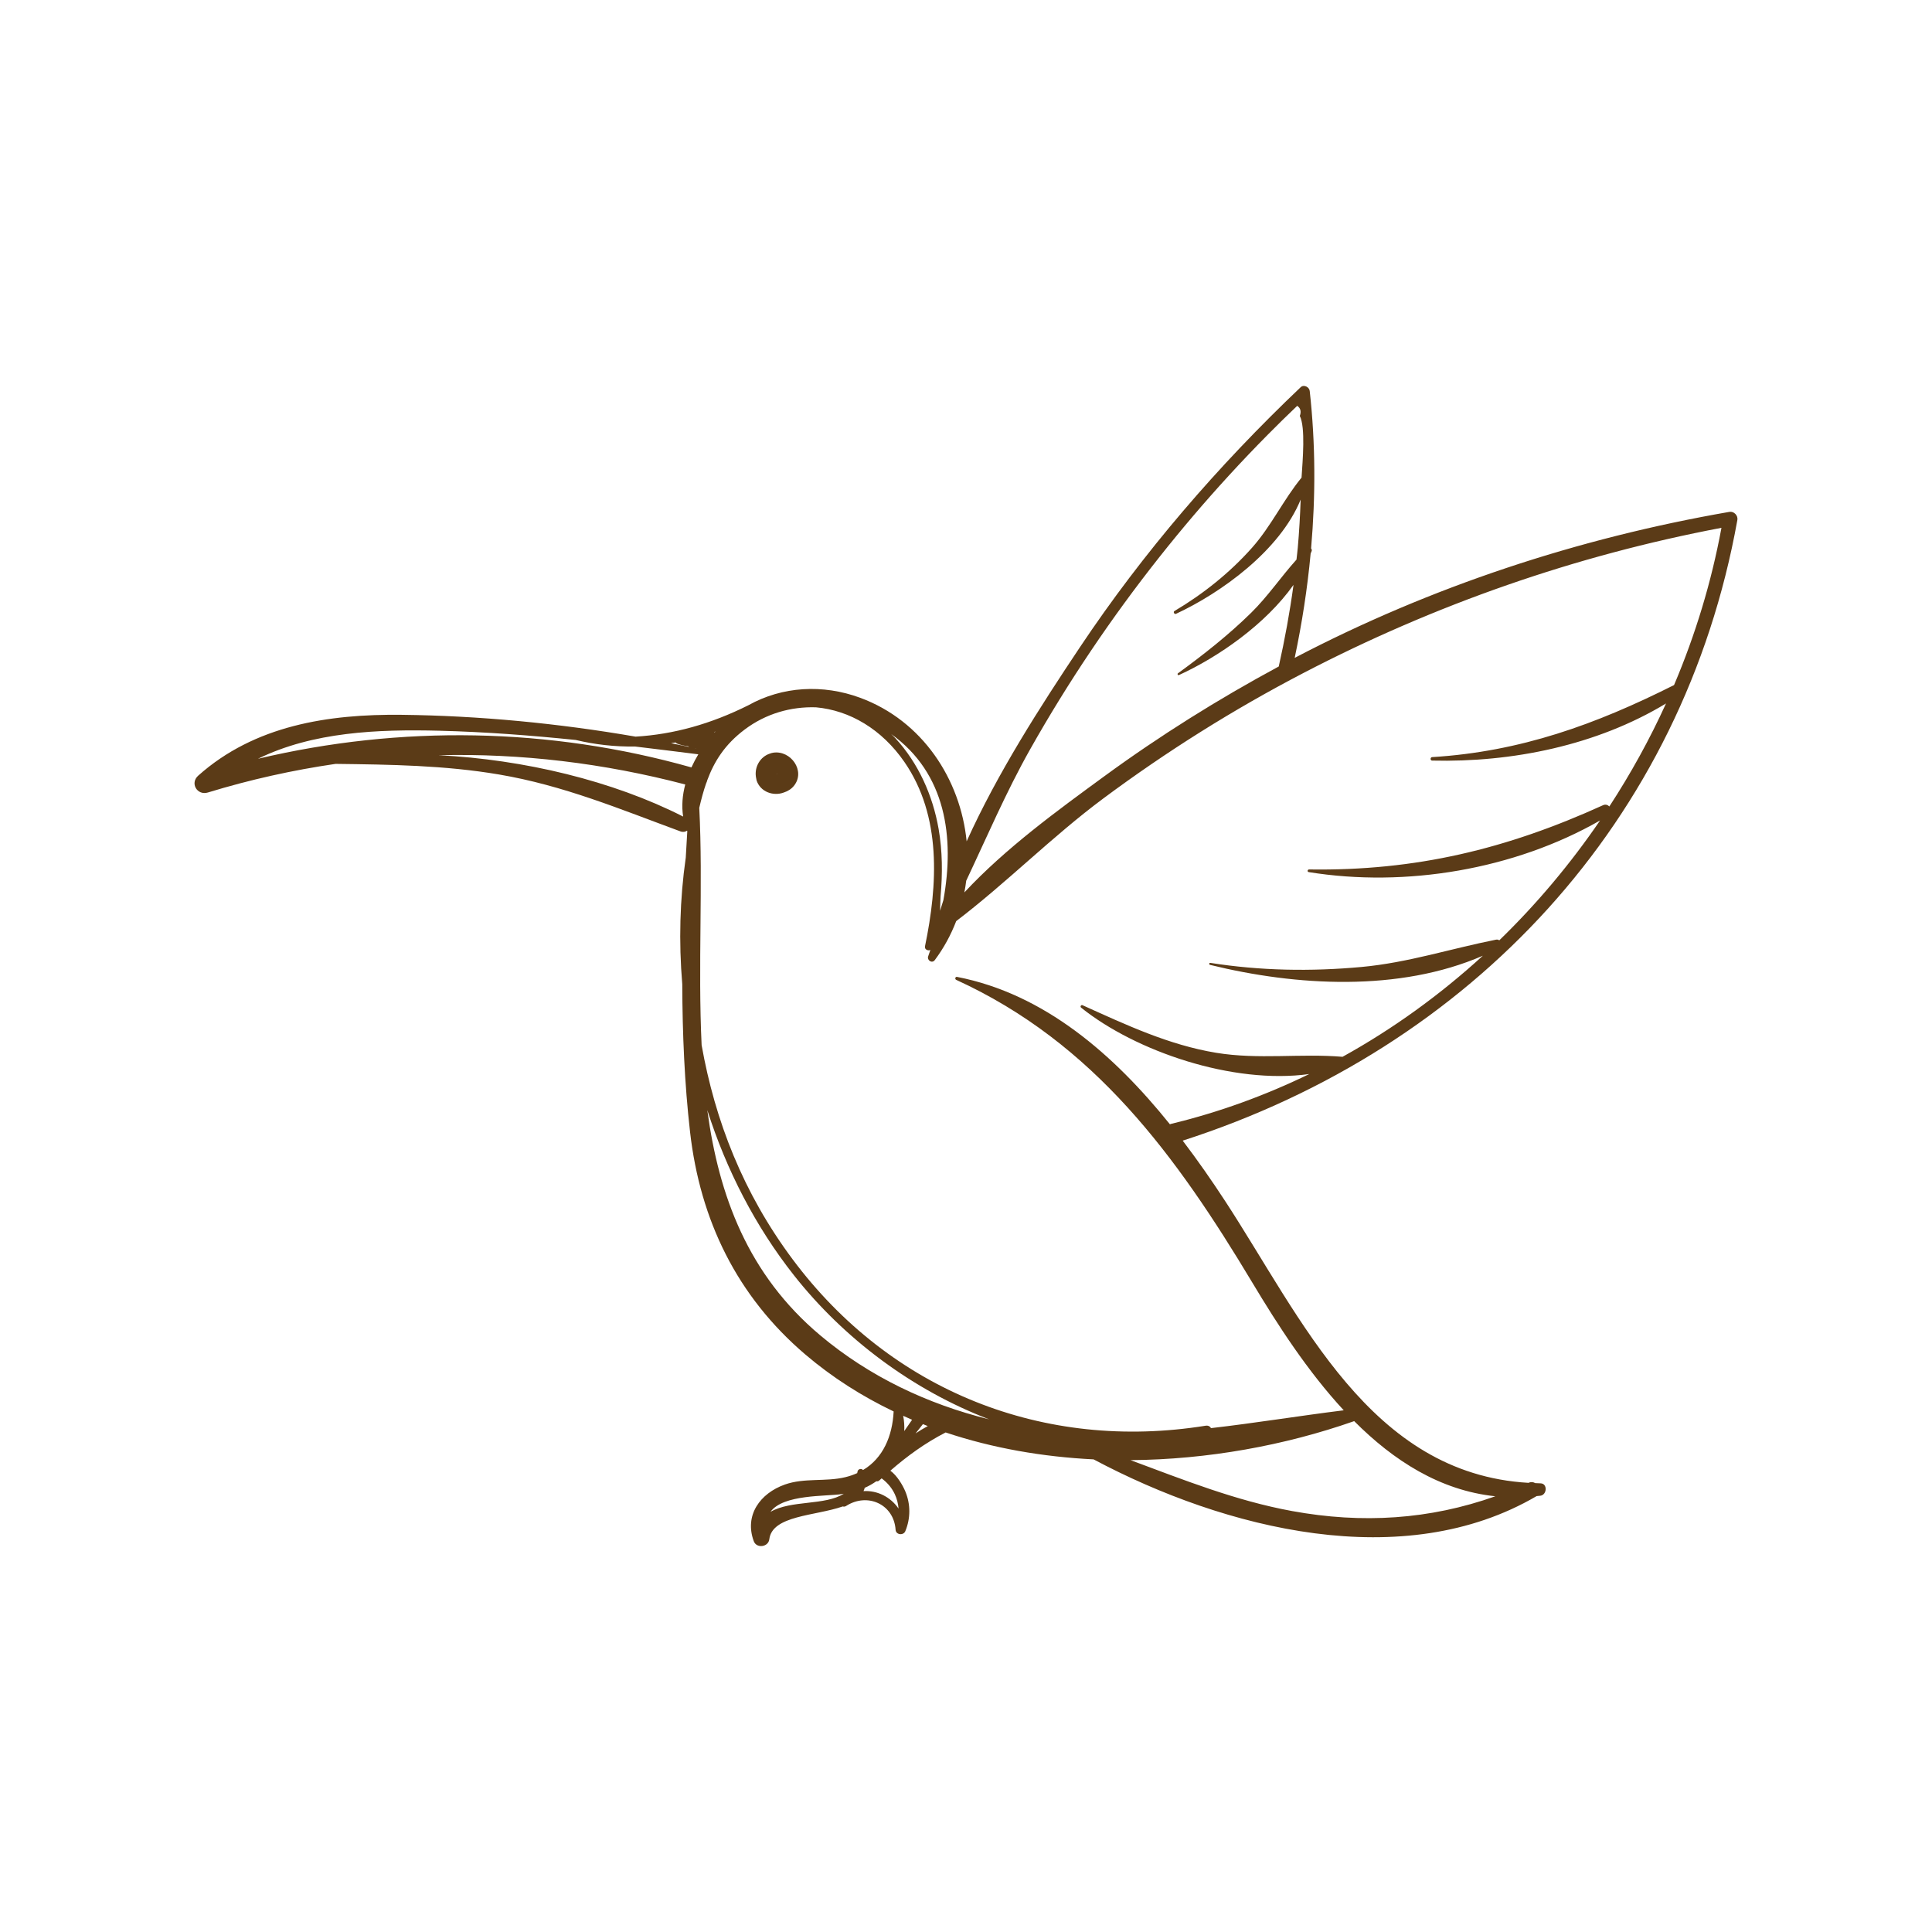 <?xml version="1.0" encoding="utf-8"?>
<!-- Generator: Adobe Illustrator 16.0.0, SVG Export Plug-In . SVG Version: 6.00 Build 0)  -->
<!DOCTYPE svg PUBLIC "-//W3C//DTD SVG 1.1 Tiny//EN" "http://www.w3.org/Graphics/SVG/1.1/DTD/svg11-tiny.dtd">
<svg version="1.1" baseProfile="tiny" id="Layer_1" xmlns="http://www.w3.org/2000/svg" xmlns:xlink="http://www.w3.org/1999/xlink"
	 x="0px" y="0px" width="350px" height="350px" viewBox="0 0 350 350" overflow="scroll" xml:space="preserve">
<g>
	<path fill="#5B3B17" d="M313.31,92.729c-27.399,4.752-54.111,13.54-78.765,26.449c1.324-6.256,2.299-12.561,2.889-18.897
		c0.059-0.156,0.134-0.309,0.189-0.465c0.059-0.164-0.004-0.333-0.107-0.465c0.824-9.472,0.809-19.003-0.249-28.525
		c-0.079-0.71-1.06-1.229-1.634-0.684c-14.994,14.252-28.508,29.903-40.006,47.122c-7.189,10.768-14.896,22.731-20.511,35.152
		c-1.12-11.239-7.998-21.838-19.271-26.001c-6.778-2.503-14.121-2.093-20.273,1.349c-6.802,3.394-13.525,5.273-20.43,5.685
		c-13.988-2.418-28.345-3.796-42.396-3.954c-13.277-0.149-26.631,1.918-36.842,11.025c-1.535,1.369-0.176,3.641,1.759,3.048
		c7.642-2.338,15.366-4.051,23.132-5.184c9.933,0.126,19.756,0.25,29.604,1.921c11.715,1.989,21.89,6.269,32.868,10.309
		c0.48,0.177,0.887,0.083,1.2-0.132c0.016,0.038,0.026,0.077,0.042,0.114c-0.101,1.582-0.189,3.174-0.277,4.768
		c-1.079,7.545-1.28,15.263-0.633,22.926c0.028,9.047,0.418,18.047,1.407,26.738c1.827,16.052,8.521,29.807,20.88,40.345
		c4.892,4.171,10.279,7.586,16.006,10.323c-0.224,4.47-1.911,8.453-5.55,10.617c-0.274-0.355-0.917-0.198-0.991,0.268
		c-0.016,0.102-0.042,0.189-0.061,0.287c-0.657,0.298-1.367,0.545-2.134,0.732c-3.601,0.879-7.418,0.079-10.974,1.338
		c-4.475,1.586-7.371,5.559-5.628,10.266c0.504,1.362,2.641,1.068,2.813-0.352c0.527-4.34,8.326-4.208,13.31-5.947
		c0.182,0.059,0.39,0.052,0.599-0.082c3.846-2.477,8.658-0.344,8.971,4.32c0.062,0.926,1.42,1.065,1.759,0.248
		c0.963-2.326,0.971-4.877,0-7.21c-0.452-1.085-1.469-2.851-2.71-3.751c3.106-2.696,6.293-5.008,10.017-6.928
		c8.55,2.864,17.626,4.422,26.805,4.878c23.909,12.72,56.138,20.769,80.249,6.657c0.002-0.002,0.003-0.004,0.006-0.006
		c0.227-0.025,0.449-0.036,0.678-0.065c1.219-0.157,1.337-2.233,0.022-2.247c-0.325-0.004-0.636-0.029-0.956-0.039
		c-0.337-0.193-0.736-0.264-1.152-0.072c-0.018,0.008-0.036,0.016-0.054,0.023c-28.749-1.652-41.078-29.793-54.983-51.078
		c-2.368-3.625-4.928-7.309-7.67-10.915c52.326-16.842,90.679-57.813,100.485-112.449C314.885,93.393,314.118,92.589,313.31,92.729z
		 M186.591,135.796c6.899-12.241,14.772-23.931,23.498-34.944c3.991-5.037,8.158-9.932,12.5-14.669
		c2.315-2.527,4.679-5.01,7.091-7.444c1.748-1.765,3.521-3.505,5.32-5.218c0.608,0.408,0.767,1.018,0.476,1.829
		c1.045,2.086,0.515,8.044,0.313,11.174c-3.273,3.985-5.491,8.781-8.963,12.693c-4.027,4.536-8.854,8.389-14.063,11.477
		c-0.285,0.169-0.008,0.642,0.29,0.503c8.166-3.796,18.815-11.456,22.574-20.693c-0.104,2.905-0.262,5.809-0.52,8.703
		c-0.064,0.727-0.16,1.447-0.236,2.171c-2.813,3.126-5.198,6.674-8.22,9.642c-4.098,4.025-8.619,7.579-13.255,10.96
		c-0.166,0.121-0.009,0.401,0.182,0.314c7.142-3.261,15.7-9.202,20.754-16.338c-0.67,4.963-1.576,9.887-2.673,14.784
		c-10.958,5.909-21.538,12.527-31.587,19.875c-8.49,6.209-17.909,13.047-25.367,21.058c0.135-0.703,0.248-1.409,0.334-2.119
		C178.799,151.602,182.26,143.481,186.591,135.796z M170.905,163.065c-0.215,0.644-0.407,1.29-0.606,1.935
		c0.054-1.138,0.057-2.188,0.098-2.645c0.363-4.051,0.344-8.149-0.355-12.167c-1.058-6.081-3.652-11.913-7.855-16.475
		c-0.236-0.256-0.496-0.489-0.743-0.734C171.385,140.099,172.963,151.714,170.905,163.065z M126.163,135.585
		c-0.105-0.022-0.211-0.043-0.316-0.065C125.955,135.534,126.063,135.547,126.163,135.585z M129.479,132.663
		c-0.025-0.024-0.057-0.042-0.084-0.063c0.07-0.025,0.14-0.049,0.209-0.074C129.563,132.57,129.521,132.617,129.479,132.663z
		 M122.383,134.5c0.086,0.098,0.194,0.187,0.351,0.244c0.634,0.235,1.282,0.377,1.932,0.448c0.045,0.042,0.093,0.079,0.144,0.114
		c-1.079-0.227-2.157-0.456-3.242-0.671C121.839,134.59,122.111,134.55,122.383,134.5z M79.623,132.379
		c8.269,0.208,16.478,0.839,24.669,1.671c3.521,0.847,7.133,1.244,10.741,1.188c3.823,0.454,7.647,0.932,11.475,1.413
		c-0.463,0.768-0.878,1.562-1.248,2.373c-25.701-7.255-52.662-7.689-78.53-1.565C56.698,132.578,68.424,132.097,79.623,132.379z
		 M79.442,136.814c14.953-0.36,29.942,1.433,44.698,5.302c-0.509,1.925-0.68,3.891-0.383,5.811
		C111.02,141.45,94.923,137.584,79.442,136.814z M148.584,241.9c-13.093-11.002-18.37-25.313-20.449-40.79
		c3.46,10.85,8.714,21.072,15.686,29.91c9.104,11.542,21.551,20.825,35.38,26.111C168.037,254.364,157.525,249.413,148.584,241.9z
		 M165.231,257.206c-0.47,0.684-0.949,1.361-1.419,2.046c0.044-0.917-0.007-1.841-0.193-2.766
		C164.156,256.728,164.689,256.976,165.231,257.206z M139.578,273.886c2.325-3.213,10.045-2.771,12.969-3.225
		c0.106-0.016,0.208-0.037,0.312-0.055C149.418,272.782,143.36,271.711,139.578,273.886z M160.019,268.057
		c0.89,0.723,1.584,1.577,2.076,2.617c0.399,0.845,0.61,1.729,0.688,2.622c-1.437-2.102-3.862-3.326-6.348-3.164
		c0.089-0.189,0.163-0.391,0.219-0.602c0.735-0.32,1.438-0.715,2.11-1.192c0.167,0.046,0.354,0.019,0.537-0.149
		c0.139-0.129,0.277-0.24,0.416-0.367C159.811,267.894,159.908,267.966,160.019,268.057z M165.863,259.677
		c0.448-0.558,0.889-1.123,1.335-1.683c0.294,0.116,0.583,0.24,0.878,0.353C167.325,258.759,166.583,259.196,165.863,259.677z
		 M270.891,271.065c-11.887,4.221-24.081,5.005-36.824,2.675c-10.195-1.864-19.67-5.662-29.257-9.221
		c13.968-0.109,27.935-2.664,40.425-7.037c0.031-0.011,0.047-0.031,0.074-0.044C252.463,264.619,260.887,270.015,270.891,271.065z
		 M271.607,170.351c-0.146-0.115-0.346-0.171-0.598-0.121c-8.196,1.63-15.968,4.174-24.352,4.945
		c-9.151,0.841-18.313,0.689-27.393-0.74c-0.236-0.038-0.277,0.307-0.053,0.362c15.57,3.834,34.252,4.936,49.422-1.66
		c-7.728,7.064-16.249,13.24-25.419,18.313c-7.637-0.64-15.218,0.54-22.905-0.729c-8.601-1.422-16.324-5.068-24.2-8.617
		c-0.268-0.121-0.482,0.256-0.258,0.438c9.844,7.903,27.473,13.955,41.337,12.029c-7.938,3.857-16.297,6.92-25.012,9.021
		c-0.087,0.021-0.16,0.054-0.239,0.082c-10.097-12.567-22.696-23.617-38.566-26.702c-0.319-0.062-0.433,0.406-0.15,0.536
		c25.015,11.446,39.877,31.878,53.655,54.859c4.582,7.642,10.016,16.068,16.554,23.122c-8.092,1.007-16.058,2.31-24.046,3.229
		c-0.174-0.306-0.5-0.514-0.98-0.436c-29.265,4.701-56.992-6.254-74.813-30.144c-8.979-12.036-14.055-25.127-16.487-38.803
		c-0.688-14.333,0.279-29.177-0.426-42.988c0.359-1.544,0.753-3.027,1.247-4.448c0.091-0.172,0.158-0.353,0.197-0.545
		c1.271-3.43,3.194-6.498,6.789-9.198c3.854-2.895,8.371-4.164,12.915-4.019c6.127,0.552,11.927,3.974,16.025,9.917
		c6.771,9.818,6.021,22.273,3.72,33.381c-0.118,0.571,0.553,0.877,0.975,0.651c-0.13,0.386-0.261,0.771-0.397,1.153
		c-0.255,0.716,0.694,1.36,1.188,0.7c1.652-2.207,2.933-4.589,3.886-7.067c9.152-6.972,17.392-15.339,26.642-22.217
		c11.471-8.529,23.604-16.147,36.284-22.746c23.884-12.428,49.267-21.277,75.708-26.29c-1.807,9.794-4.711,19.348-8.586,28.485
		c-14.163,7.122-27.799,12.068-43.832,13.055c-0.352,0.021-0.366,0.619-0.006,0.628c14.486,0.356,29.843-2.754,42.382-10.35
		c-2.945,6.472-6.388,12.711-10.267,18.662c-0.285-0.285-0.695-0.432-1.125-0.237c-17.485,7.958-33.981,11.934-53.262,11.646
		c-0.305-0.005-0.391,0.431-0.07,0.482c17.551,2.827,37.232-0.457,52.775-9.354C284.518,156.471,278.399,163.763,271.607,170.351z"
		/>
	<path fill="#5B3B17" d="M140.108,136.351c-0.226,0.032-0.442,0.097-0.652,0.177c-1.699,0.552-2.788,2.341-2.518,4.196
		c0.016,0.136,0.041,0.268,0.075,0.398c0.021,0.084,0.021,0.168,0.048,0.252c0.682,2.095,3.043,2.91,4.938,2.194
		c0.706-0.227,1.362-0.623,1.843-1.227C145.968,139.671,143.279,135.901,140.108,136.351z M140.623,140.191L140.623,140.191
		C140.623,140.19,140.623,140.193,140.623,140.191z M140.704,140.211c-0.055-0.038,0.014-0.036,0.061-0.026c0-0.005,0-0.002,0.001,0
		c0.001,0,0.001,0,0.003,0.001c-0.001,0.001-0.002,0.001-0.003,0.001c0,0.003,0,0.002,0,0.009c0,0,0,0-0.001,0
		c0-0.001,0-0.007,0-0.008c-0.009,0.006-0.018,0.011-0.026,0.014C140.733,140.203,140.717,140.207,140.704,140.211z M140.786,139.86
		C140.842,139.885,140.868,139.924,140.786,139.86L140.786,139.86z M140.826,140.135c0.018-0.018,0.027-0.02,0.049-0.049
		c-0.006,0.009-0.032,0.037-0.054,0.062C140.823,140.141,140.824,140.139,140.826,140.135z"/>
	<rect x="140.764" y="140.186" fill="#5B3B17" width="0.002" height="0.001"/>
</g>
</svg>

